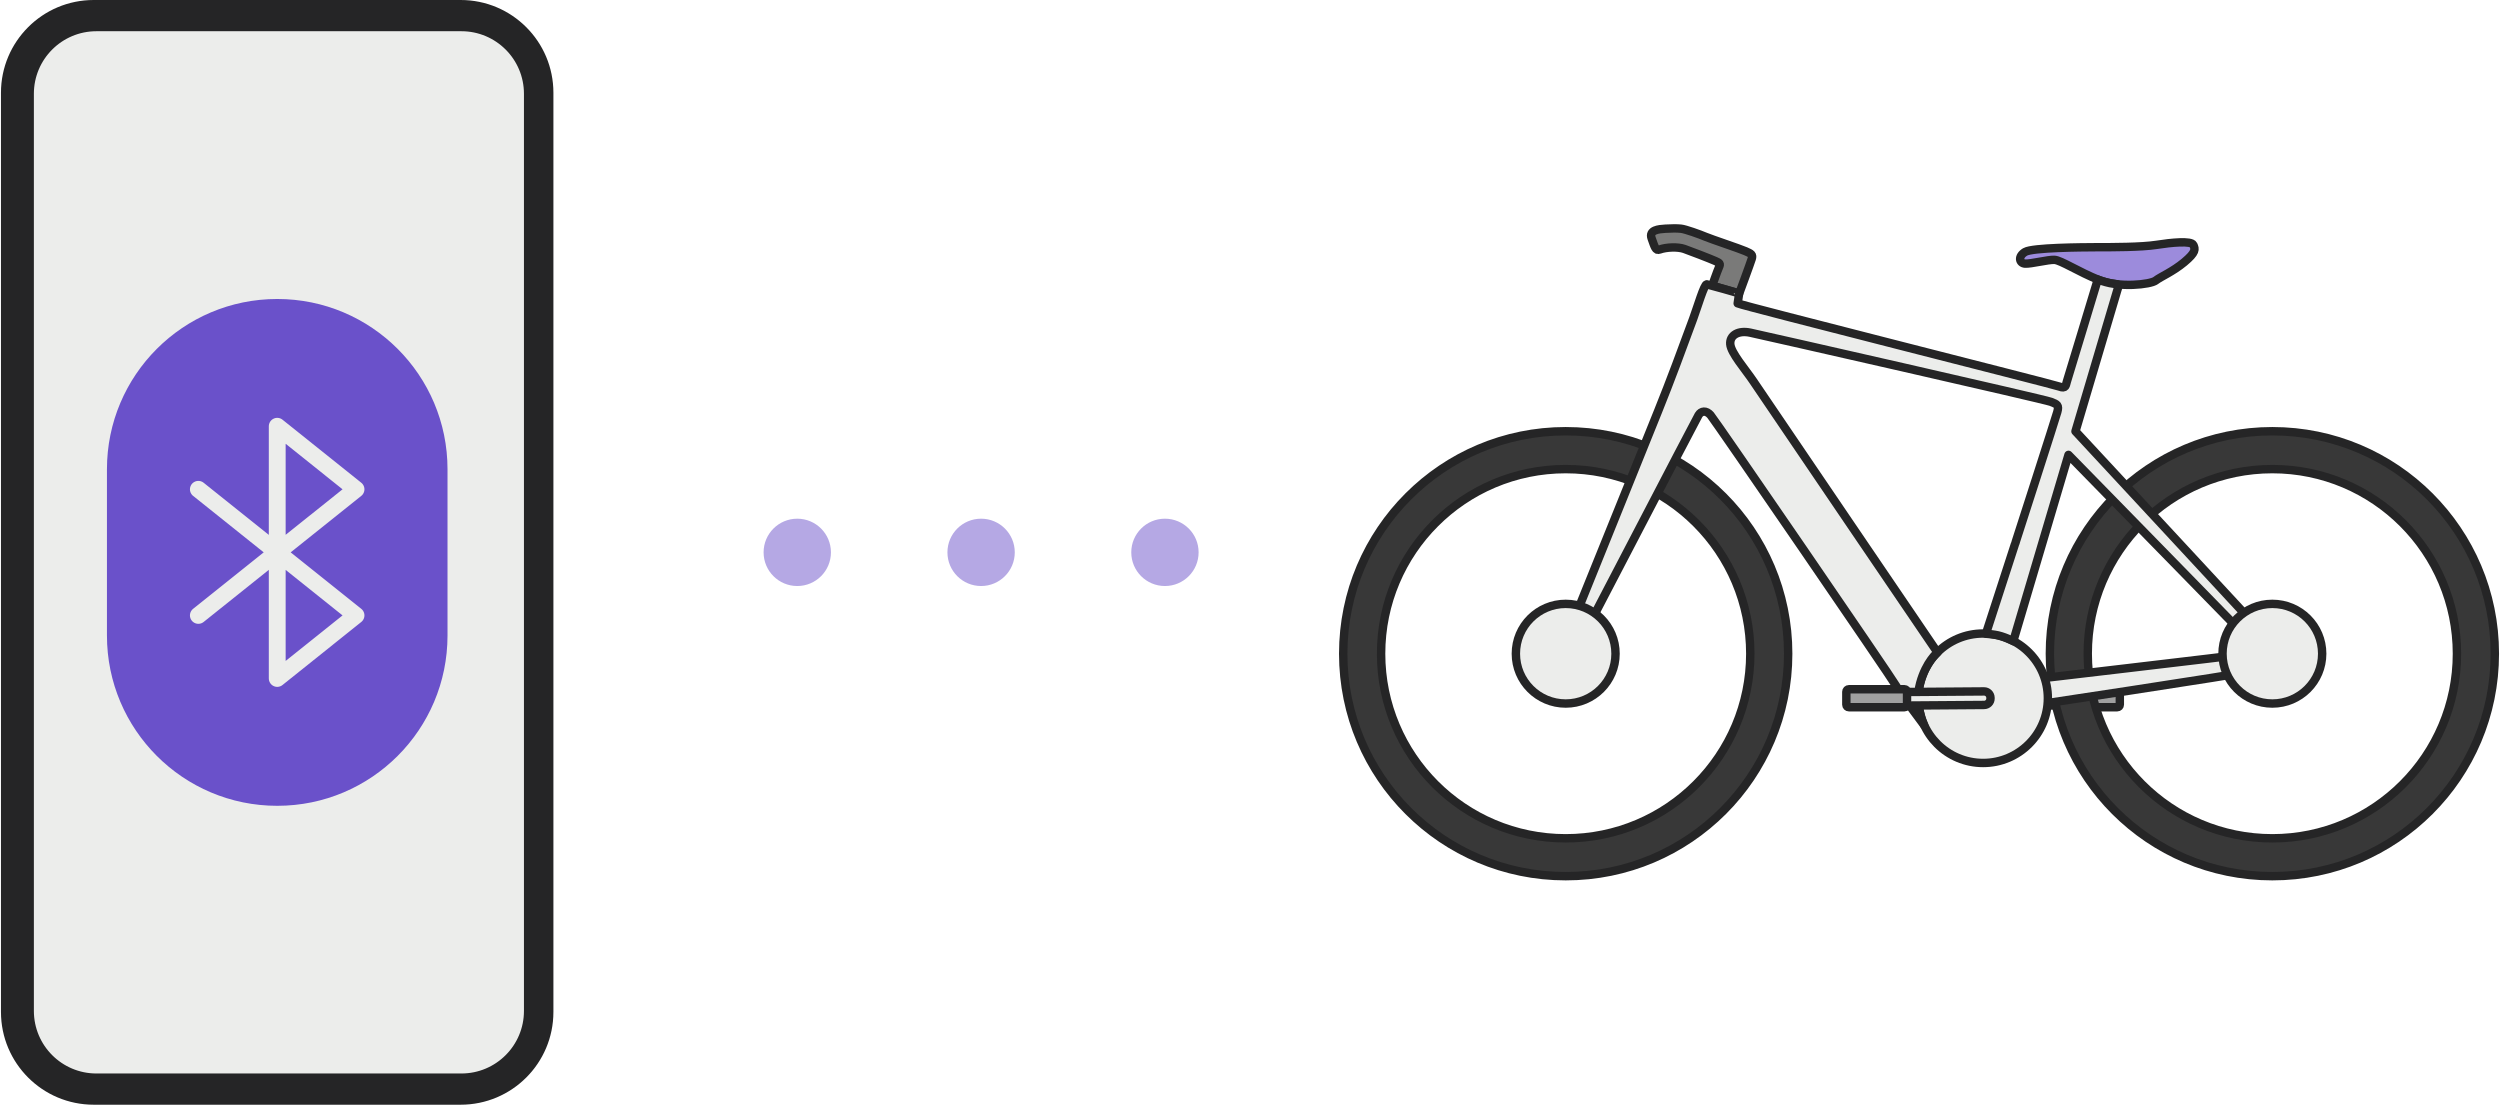 <svg width="297" height="132" viewBox="0 0 297 132" fill="none" xmlns="http://www.w3.org/2000/svg">
<g clip-path="url(#clip0_2100_57690)">
<path d="M65.745 120.22L65.745 11.02C65.745 4.934 60.811 0 54.725 0L11.135 0C5.049 0 0.115 4.934 0.115 11.02L0.115 120.22C0.115 126.306 5.049 131.24 11.135 131.24H54.725C60.811 131.24 65.745 126.306 65.745 120.22Z" fill="#252526"/>
<path d="M54.815 3.21H11.455C7.076 3.21 3.525 6.76 3.525 11.14V120.1C3.525 124.48 7.076 128.03 11.455 128.03H54.815C59.195 128.03 62.745 124.48 62.745 120.1V11.14C62.745 6.76 59.195 3.21 54.815 3.21Z" fill="#ECEDEB" stroke="#252526" stroke-miterlimit="10"/>
<path d="M53.165 55.749C53.165 44.577 44.108 35.52 32.935 35.52C21.762 35.52 12.705 44.577 12.705 55.749V75.499C12.705 86.672 21.762 95.73 32.935 95.73C44.108 95.73 53.165 86.672 53.165 75.499V55.749Z" fill="#6A51CA"/>
<path d="M23.565 58.13L42.295 73.11L32.935 80.6V50.64L42.295 58.13L23.565 73.11" stroke="#ECEDEB" stroke-width="2" stroke-linecap="round" stroke-linejoin="round"/>
<path d="M94.715 69.62C96.924 69.62 98.715 67.829 98.715 65.62C98.715 63.411 96.924 61.62 94.715 61.62C92.506 61.62 90.715 63.411 90.715 65.62C90.715 67.829 92.506 69.62 94.715 69.62Z" fill="#B5A8E4"/>
<path d="M116.555 69.62C118.764 69.62 120.555 67.829 120.555 65.62C120.555 63.411 118.764 61.62 116.555 61.62C114.346 61.62 112.555 63.411 112.555 65.62C112.555 67.829 114.346 69.62 116.555 69.62Z" fill="#B5A8E4"/>
<path d="M138.395 69.62C140.604 69.62 142.395 67.829 142.395 65.62C142.395 63.411 140.604 61.62 138.395 61.62C136.185 61.62 134.395 63.411 134.395 65.62C134.395 67.829 136.185 69.62 138.395 69.62Z" fill="#B5A8E4"/>
<path d="M245.499 83.821L235.469 83.746C235.049 83.743 234.712 83.4 234.715 82.98L234.716 82.89C234.719 82.47 235.061 82.133 235.481 82.136L245.511 82.211L245.499 83.821Z" fill="#ECEDEB" stroke="#252526" stroke-linejoin="round"/>
<path d="M244.925 84.019H251.535C251.701 84.019 251.835 83.885 251.835 83.719V82.18C251.835 82.014 251.701 81.879 251.535 81.879H244.925C244.759 81.879 244.625 82.014 244.625 82.18V83.719C244.625 83.885 244.759 84.019 244.925 84.019Z" fill="#A0A0A0" stroke="#252526" stroke-linejoin="round"/>
<path d="M186.005 51.23C171.405 51.23 159.575 63.06 159.575 77.66C159.575 92.26 171.405 104.09 186.005 104.09C200.605 104.09 212.435 92.26 212.435 77.66C212.435 63.06 200.605 51.23 186.005 51.23ZM186.005 99.591C173.895 99.591 164.075 89.77 164.075 77.66C164.075 65.55 173.895 55.73 186.005 55.73C198.115 55.73 207.935 65.55 207.935 77.66C207.935 89.77 198.115 99.591 186.005 99.591Z" fill="#383838" stroke="#252526" stroke-linejoin="round"/>
<path d="M269.955 51.23C255.355 51.23 243.525 63.06 243.525 77.66C243.525 92.26 255.355 104.09 269.955 104.09C284.555 104.09 296.385 92.26 296.385 77.66C296.385 63.06 284.555 51.23 269.955 51.23ZM269.955 99.591C257.845 99.591 248.025 89.77 248.025 77.66C248.025 65.55 257.845 55.73 269.955 55.73C282.065 55.73 291.885 65.55 291.885 77.66C291.885 89.77 282.065 99.591 269.955 99.591Z" fill="#383838" stroke="#252526" stroke-linejoin="round"/>
<path d="M248.966 29.37C250.876 29.37 254.416 29.37 256.186 29.09C257.956 28.81 260.326 28.58 260.566 29.09C260.806 29.6 260.896 29.97 259.496 31.14C258.096 32.3 256.706 32.86 256.096 33.33C255.486 33.8 251.766 34.23 249.366 33.27C246.966 32.31 244.826 30.91 244.076 30.87C243.326 30.83 241.286 31.36 240.586 31.32C239.886 31.28 239.706 30.45 240.586 29.93C241.466 29.41 247.336 29.38 248.966 29.37Z" fill="#9C8BDC" stroke="#252526" stroke-linejoin="round"/>
<path d="M238.985 81.001C238.985 81.001 266.145 77.811 267.045 77.671C267.955 77.531 268.475 78.081 268.555 78.491C268.635 78.901 268.405 79.421 267.495 79.721C266.585 80.021 239.435 84.101 239.435 84.101L238.985 81.011V81.001Z" fill="#ECEDEB" stroke="#252526" stroke-linejoin="round"/>
<path d="M206.616 34.87C206.616 34.87 207.956 31.25 208.106 30.75C208.256 30.25 208.076 30.15 207.366 29.84C206.656 29.53 203.336 28.43 202.626 28.13C201.916 27.83 200.216 27.22 199.706 27.17C199.196 27.12 198.646 27.12 197.846 27.17C197.046 27.22 195.856 27.32 196.216 28.33C196.576 29.34 196.696 29.82 197.146 29.65C197.976 29.35 199.336 29.31 200.086 29.57C200.686 29.78 203.216 30.75 203.766 31C204.316 31.25 204.416 31.3 204.216 31.75C204.016 32.2 203.406 33.94 203.406 33.94L206.606 34.87H206.616Z" fill="#7A7A79" stroke="#252526" stroke-linejoin="round"/>
<path d="M235.595 90.641C239.842 90.641 243.285 87.198 243.285 82.951C243.285 78.704 239.842 75.261 235.595 75.261C231.348 75.261 227.905 78.704 227.905 82.951C227.905 87.198 231.348 90.641 235.595 90.641Z" fill="#ECEDEB" stroke="#252526" stroke-linejoin="round"/>
<path d="M270.436 76.99C270.096 76.6 249.976 54.92 246.566 51.24C249.166 42.46 251.516 34.54 251.516 34.54C251.746 33.79 251.826 33.79 251.106 33.71C250.556 33.65 249.786 33.42 249.216 33.21C248.986 33.96 245.695 44.87 245.545 45.32C245.395 45.77 245.466 46.23 244.636 45.92C243.806 45.62 207.036 36.34 206.436 36.04C206.436 36.04 206.516 35.52 206.606 34.88C206.606 34.82 203.016 33.84 202.766 33.78C202.476 33.71 201.646 36.51 201.156 37.85C199.846 41.42 198.416 45.29 196.996 48.81C195.346 52.9 193.695 57 192.045 61.09C190.655 64.52 189.276 67.96 187.886 71.39C187.266 72.93 186.686 74.51 185.996 76.02C185.376 77.38 184.996 78.21 185.486 78.47C185.876 78.68 186.316 78.93 186.996 77.67C187.676 76.4 201.476 49.84 201.786 49.32C202.096 48.8 202.696 48.72 203.216 49.32C203.736 49.92 224.646 80.4 225.246 81.46C225.846 82.52 228.586 86.15 228.586 86.15C228.586 86.15 227.406 83.72 228.116 81.16C228.816 78.6 230.176 77.51 230.176 77.51C230.176 77.51 209.176 46.62 208.276 45.26C207.366 43.9 205.636 41.94 205.556 40.88C205.476 39.82 206.516 39.22 207.926 39.52C209.326 39.82 242.905 47.44 243.655 47.74C244.405 48.04 244.635 48.12 244.405 48.95C244.175 49.78 239.656 63.81 239.506 64.26C239.436 64.48 239.426 64.58 239.366 64.68L235.926 75.29C236.306 75.31 236.655 75.36 236.986 75.41C238.015 75.56 239.176 76.17 239.176 76.17C239.176 76.17 241.896 66.97 245.736 54.04C249.266 57.65 267.906 76.71 268.836 77.68C269.866 78.75 270.186 78.52 270.426 78.36C270.666 78.2 271.146 77.84 270.426 77.01L270.436 76.99Z" fill="#ECEDEB" stroke="#252526" stroke-linejoin="round"/>
<path d="M186.005 83.58C189.274 83.58 191.925 80.93 191.925 77.66C191.925 74.391 189.274 71.74 186.005 71.74C182.735 71.74 180.085 74.391 180.085 77.66C180.085 80.93 182.735 83.58 186.005 83.58Z" fill="#ECEDEB" stroke="#252526" stroke-linejoin="round"/>
<path d="M269.955 83.58C273.225 83.58 275.875 80.93 275.875 77.66C275.875 74.391 273.225 71.74 269.955 71.74C266.686 71.74 264.035 74.391 264.035 77.66C264.035 80.93 266.686 83.58 269.955 83.58Z" fill="#ECEDEB" stroke="#252526" stroke-linejoin="round"/>
<path d="M225.675 82.215L235.705 82.14C236.125 82.136 236.467 82.474 236.47 82.894L236.471 82.984C236.474 83.404 236.137 83.746 235.717 83.749L225.687 83.825L225.675 82.215Z" fill="#ECEDEB" stroke="#252526" stroke-linejoin="round"/>
<path d="M226.255 81.88H219.645C219.479 81.88 219.345 82.014 219.345 82.18V83.72C219.345 83.886 219.479 84.02 219.645 84.02H226.255C226.42 84.02 226.555 83.886 226.555 83.72V82.18C226.555 82.014 226.42 81.88 226.255 81.88Z" fill="#A0A0A0" stroke="#252526" stroke-linejoin="round"/>
</g>
<defs>
<clipPath id="clip0_2100_57690">
<rect width="296.77" height="131.24" fill="white" transform="translate(0.115)"/>
</clipPath>
</defs>
</svg>
